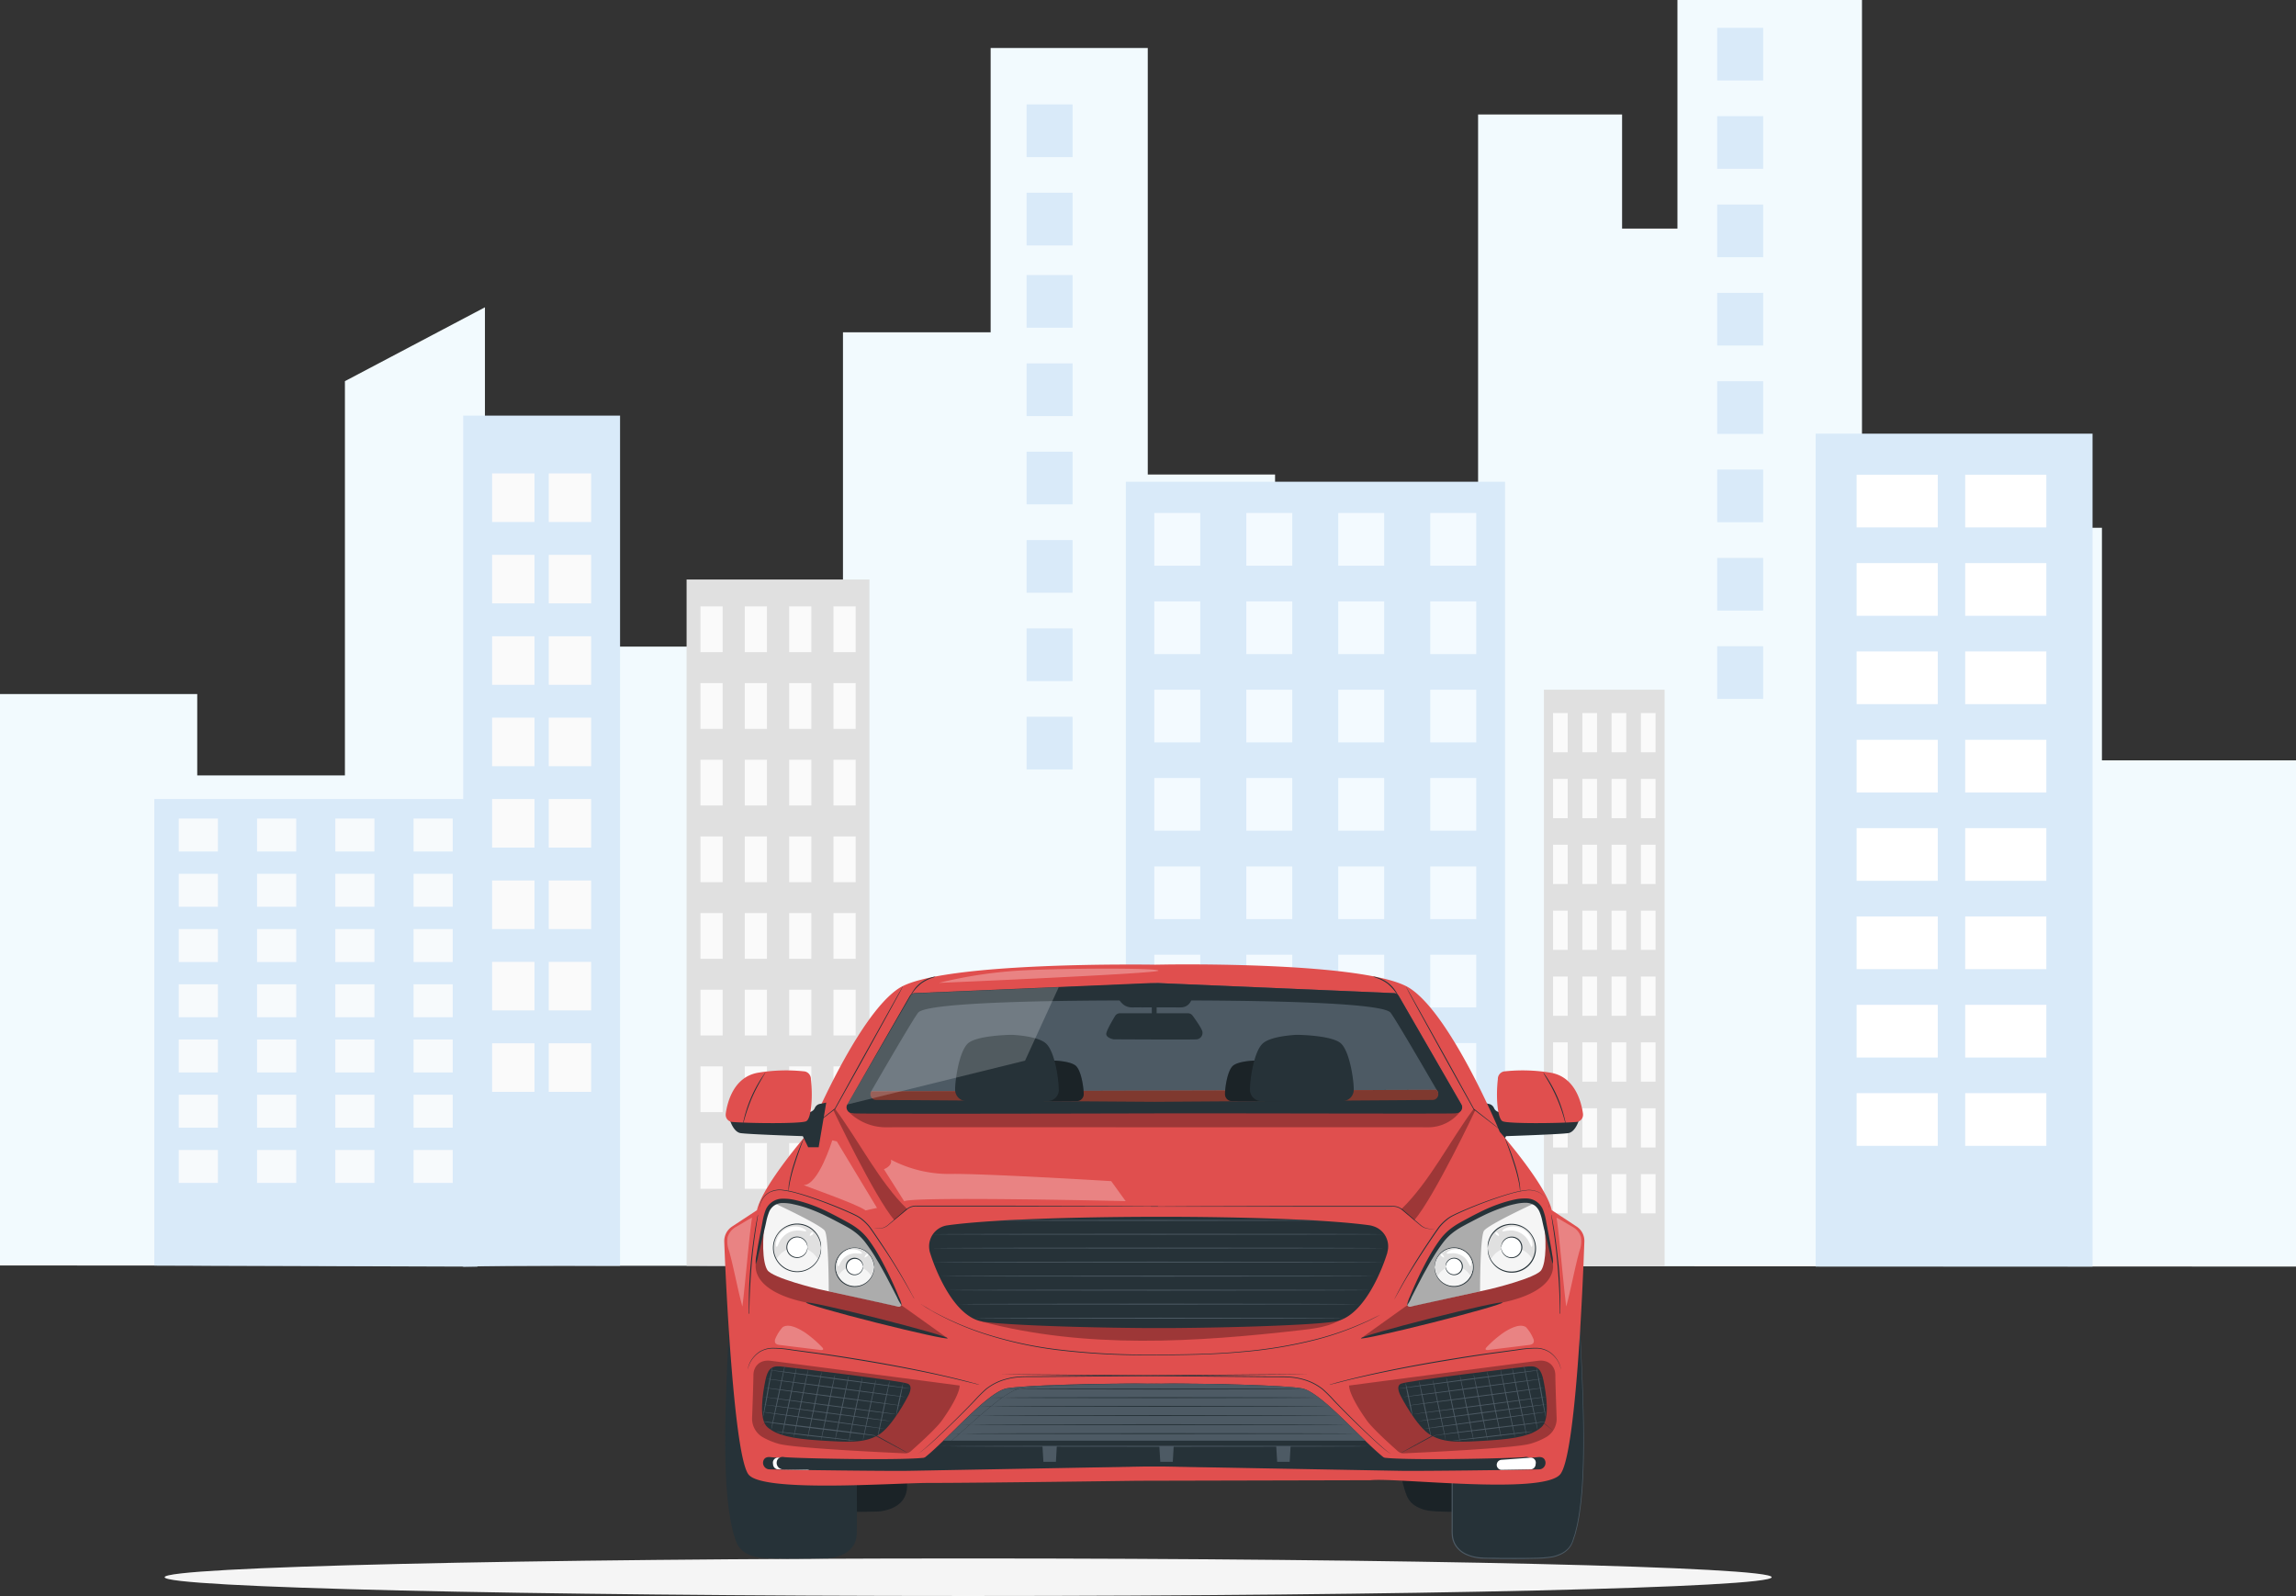 <svg xmlns="http://www.w3.org/2000/svg" viewBox="0 0 750.35 521.64"><rect x="0" y="0" width="750.35" height="521.64" fill="#333333" stroke="none"/><defs><style>.cls-1{fill:#f2fafe;}.cls-2{fill:#d9eaf9;}.cls-3{fill:#e0e0e0;}.cls-4{fill:#fafafa;}.cls-5{fill:#f3faff;}.cls-6{fill:#fff;}.cls-7{fill:#f7fafc;}.cls-8{fill:#f5f5f5;}.cls-9{fill:#263238;}.cls-10{opacity:0.3;}.cls-11{fill:#e04f4e;}.cls-12{fill:#4d5a64;}.cls-13{fill:#ff725e;}.cls-14{opacity:0.5;}.cls-15{opacity:0.2;}</style></defs><g id="Слой_2" data-name="Слой 2"><g id="Слой_1-2" data-name="Слой 1"><g id="Слой_2-2" data-name="Слой 2-2"><g id="Background_complete" data-name="Background complete"><g id="freepik--background-complete--inject-481"><polygon class="cls-1" points="686.93 248.51 686.93 172.51 639.88 172.51 639.88 189.85 608.51 189.85 608.51 0 548.2 0 548.2 74.72 530.11 74.72 530.11 37.41 483.05 37.41 483.05 219.38 416.7 219.38 416.7 155.09 375.1 155.09 375.1 15.69 323.75 15.69 323.75 108.62 275.49 108.62 275.49 308.82 238.1 308.82 238.1 211.34 199.49 211.34 199.49 148.6 158.48 148.6 158.48 100.44 112.72 124.58 112.72 253.43 64.46 253.43 64.46 226.85 0 226.85 0 413.61 750.35 413.98 750.35 248.51 686.93 248.51"/><path class="cls-2" d="M202.64,413.71V135.85H151.37V414C167.6,413.57,202.64,413.71,202.64,413.71Z"/><path class="cls-2" d="M156,414V261.16H50.43V413.64Z"/><path class="cls-3" d="M284.15,413.75V189.41H224.38V413.72Z"/><rect class="cls-4" x="228.91" y="198.2" width="7.25" height="14.95"/><rect class="cls-4" x="243.4" y="198.2" width="7.25" height="14.95"/><rect class="cls-4" x="257.9" y="198.2" width="7.25" height="14.95"/><rect class="cls-4" x="272.39" y="198.2" width="7.25" height="14.95"/><rect class="cls-4" x="228.91" y="223.27" width="7.25" height="14.95"/><rect class="cls-4" x="243.4" y="223.27" width="7.25" height="14.95"/><rect class="cls-4" x="257.9" y="223.27" width="7.25" height="14.95"/><rect class="cls-4" x="272.39" y="223.27" width="7.25" height="14.95"/><rect class="cls-4" x="228.91" y="248.32" width="7.25" height="14.95"/><rect class="cls-4" x="243.4" y="248.32" width="7.25" height="14.95"/><rect class="cls-4" x="257.9" y="248.32" width="7.25" height="14.95"/><rect class="cls-4" x="272.39" y="248.32" width="7.25" height="14.95"/><rect class="cls-4" x="228.91" y="273.38" width="7.25" height="14.95"/><rect class="cls-4" x="243.4" y="273.38" width="7.25" height="14.95"/><rect class="cls-4" x="257.9" y="273.38" width="7.25" height="14.95"/><rect class="cls-4" x="272.39" y="273.38" width="7.25" height="14.95"/><rect class="cls-4" x="228.91" y="298.43" width="7.25" height="14.95"/><rect class="cls-4" x="243.4" y="298.43" width="7.25" height="14.95"/><rect class="cls-4" x="257.9" y="298.43" width="7.25" height="14.95"/><rect class="cls-4" x="272.39" y="298.43" width="7.25" height="14.95"/><rect class="cls-4" x="228.91" y="323.48" width="7.25" height="14.95"/><rect class="cls-4" x="243.4" y="323.48" width="7.25" height="14.95"/><rect class="cls-4" x="257.9" y="323.48" width="7.25" height="14.95"/><rect class="cls-4" x="272.39" y="323.48" width="7.25" height="14.95"/><rect class="cls-4" x="228.91" y="348.54" width="7.25" height="14.95"/><rect class="cls-4" x="243.4" y="348.54" width="7.25" height="14.95"/><rect class="cls-4" x="257.9" y="348.54" width="7.25" height="14.95"/><rect class="cls-4" x="272.39" y="348.54" width="7.25" height="14.95"/><rect class="cls-4" x="228.91" y="373.61" width="7.25" height="14.95"/><rect class="cls-4" x="243.4" y="373.61" width="7.25" height="14.95"/><rect class="cls-4" x="257.9" y="373.61" width="7.25" height="14.95"/><rect class="cls-4" x="272.39" y="373.61" width="7.25" height="14.95"/><path class="cls-2" d="M491.86,413.85V157.45H367.93V413.94S490.91,414,491.86,413.85Z"/><rect class="cls-5" x="377.23" y="167.67" width="15.02" height="17.22"/><rect class="cls-5" x="407.3" y="167.67" width="15.02" height="17.22"/><rect class="cls-5" x="437.35" y="167.67" width="15.02" height="17.22"/><rect class="cls-5" x="467.42" y="167.67" width="15.02" height="17.22"/><rect class="cls-5" x="377.23" y="196.56" width="15.02" height="17.22"/><rect class="cls-5" x="407.3" y="196.56" width="15.02" height="17.22"/><rect class="cls-5" x="437.35" y="196.56" width="15.02" height="17.22"/><rect class="cls-5" x="467.42" y="196.56" width="15.02" height="17.22"/><rect class="cls-5" x="377.23" y="225.43" width="15.02" height="17.22"/><rect class="cls-5" x="407.3" y="225.43" width="15.02" height="17.22"/><rect class="cls-5" x="437.35" y="225.43" width="15.02" height="17.22"/><rect class="cls-5" x="467.42" y="225.43" width="15.02" height="17.22"/><rect class="cls-5" x="377.23" y="254.29" width="15.02" height="17.22"/><rect class="cls-5" x="407.3" y="254.29" width="15.02" height="17.22"/><rect class="cls-5" x="437.35" y="254.29" width="15.02" height="17.22"/><rect class="cls-5" x="467.42" y="254.29" width="15.02" height="17.22"/><rect class="cls-5" x="377.23" y="283.18" width="15.02" height="17.22"/><rect class="cls-5" x="407.3" y="283.18" width="15.02" height="17.22"/><rect class="cls-5" x="437.35" y="283.18" width="15.02" height="17.22"/><rect class="cls-5" x="467.42" y="283.18" width="15.02" height="17.22"/><rect class="cls-5" x="377.23" y="312.04" width="15.02" height="17.22"/><rect class="cls-5" x="407.3" y="312.04" width="15.02" height="17.22"/><rect class="cls-5" x="437.35" y="312.04" width="15.02" height="17.22"/><rect class="cls-5" x="467.42" y="312.04" width="15.02" height="17.22"/><rect class="cls-5" x="377.23" y="340.93" width="15.02" height="17.22"/><rect class="cls-5" x="407.3" y="340.93" width="15.02" height="17.22"/><rect class="cls-5" x="437.35" y="340.93" width="15.02" height="17.22"/><rect class="cls-5" x="467.42" y="340.93" width="15.02" height="17.22"/><rect class="cls-5" x="377.23" y="369.8" width="15.02" height="17.22"/><rect class="cls-5" x="407.3" y="369.8" width="15.02" height="17.22"/><rect class="cls-5" x="437.35" y="369.8" width="15.02" height="17.22"/><rect class="cls-5" x="467.42" y="369.8" width="15.02" height="17.22"/><rect class="cls-4" x="160.82" y="154.74" width="13.85" height="15.87"/><rect class="cls-4" x="160.82" y="181.34" width="13.85" height="15.87"/><rect class="cls-4" x="160.82" y="207.96" width="13.85" height="15.87"/><rect class="cls-4" x="160.82" y="234.56" width="13.85" height="15.87"/><rect class="cls-4" x="160.82" y="261.16" width="13.85" height="15.87"/><rect class="cls-4" x="160.82" y="287.78" width="13.85" height="15.87"/><rect class="cls-4" x="160.82" y="314.38" width="13.85" height="15.87"/><rect class="cls-4" x="160.82" y="341" width="13.85" height="15.87"/><rect class="cls-4" x="179.34" y="154.74" width="13.85" height="15.87"/><rect class="cls-4" x="179.34" y="181.34" width="13.85" height="15.87"/><rect class="cls-4" x="179.34" y="207.96" width="13.85" height="15.87"/><rect class="cls-4" x="179.34" y="234.56" width="13.85" height="15.87"/><rect class="cls-4" x="179.34" y="261.16" width="13.85" height="15.87"/><rect class="cls-4" x="179.34" y="287.78" width="13.85" height="15.87"/><rect class="cls-4" x="179.34" y="314.38" width="13.85" height="15.87"/><rect class="cls-4" x="179.34" y="341" width="13.85" height="15.87"/><rect class="cls-2" x="335.5" y="34.13" width="15.02" height="17.22"/><rect class="cls-2" x="335.5" y="63" width="15.02" height="17.22"/><rect class="cls-2" x="335.5" y="89.9" width="15.02" height="17.22"/><rect class="cls-2" x="335.5" y="118.77" width="15.02" height="17.22"/><rect class="cls-2" x="335.5" y="147.63" width="15.02" height="17.22"/><rect class="cls-2" x="335.5" y="176.52" width="15.02" height="17.22"/><rect class="cls-2" x="335.5" y="205.39" width="15.02" height="17.22"/><rect class="cls-2" x="335.5" y="234.27" width="15.02" height="17.22"/><rect class="cls-2" x="561.19" y="9.09" width="15.02" height="17.22"/><rect class="cls-2" x="561.19" y="37.96" width="15.02" height="17.22"/><rect class="cls-2" x="561.19" y="66.85" width="15.02" height="17.22"/><rect class="cls-2" x="561.19" y="95.71" width="15.02" height="17.22"/><rect class="cls-2" x="561.19" y="124.6" width="15.02" height="17.22"/><rect class="cls-2" x="561.19" y="153.47" width="15.02" height="17.22"/><rect class="cls-2" x="561.19" y="182.35" width="15.02" height="17.22"/><rect class="cls-2" x="561.19" y="211.22" width="15.02" height="17.22"/><rect class="cls-2" x="593.37" y="141.74" width="90.49" height="272.23"/><rect class="cls-6" x="606.76" y="155.16" width="26.52" height="17.22"/><rect class="cls-6" x="606.76" y="184.05" width="26.52" height="17.22"/><rect class="cls-6" x="606.76" y="212.92" width="26.52" height="17.22"/><rect class="cls-6" x="606.76" y="241.8" width="26.52" height="17.22"/><rect class="cls-6" x="606.76" y="270.67" width="26.52" height="17.22"/><rect class="cls-6" x="606.76" y="299.54" width="26.52" height="17.22"/><rect class="cls-6" x="606.76" y="328.42" width="26.52" height="17.22"/><rect class="cls-6" x="606.76" y="357.29" width="26.52" height="17.22"/><rect class="cls-6" x="642.24" y="155.16" width="26.52" height="17.22"/><rect class="cls-6" x="642.24" y="184.05" width="26.52" height="17.22"/><rect class="cls-6" x="642.24" y="212.92" width="26.52" height="17.22"/><rect class="cls-6" x="642.24" y="241.8" width="26.52" height="17.22"/><rect class="cls-6" x="642.24" y="270.67" width="26.52" height="17.22"/><rect class="cls-6" x="642.24" y="299.54" width="26.52" height="17.22"/><rect class="cls-6" x="642.24" y="328.42" width="26.52" height="17.22"/><rect class="cls-6" x="642.24" y="357.29" width="26.52" height="17.22"/><path class="cls-3" d="M544,413.88V225.43H504.56V413.86Z"/><rect class="cls-4" x="507.55" y="233.05" width="4.79" height="12.83"/><rect class="cls-4" x="517.13" y="233.05" width="4.79" height="12.83"/><rect class="cls-4" x="526.68" y="233.05" width="4.79" height="12.83"/><rect class="cls-4" x="536.25" y="233.05" width="4.79" height="12.83"/><rect class="cls-4" x="507.55" y="254.58" width="4.79" height="12.83"/><rect class="cls-4" x="517.13" y="254.58" width="4.79" height="12.83"/><rect class="cls-4" x="526.68" y="254.58" width="4.79" height="12.83"/><rect class="cls-4" x="536.25" y="254.58" width="4.79" height="12.83"/><rect class="cls-4" x="507.55" y="276.1" width="4.79" height="12.83"/><rect class="cls-4" x="517.13" y="276.1" width="4.79" height="12.83"/><rect class="cls-4" x="526.68" y="276.1" width="4.79" height="12.83"/><rect class="cls-4" x="536.25" y="276.1" width="4.79" height="12.83"/><rect class="cls-4" x="507.55" y="297.63" width="4.79" height="12.83"/><rect class="cls-4" x="517.13" y="297.63" width="4.79" height="12.83"/><rect class="cls-4" x="526.68" y="297.63" width="4.79" height="12.83"/><rect class="cls-4" x="536.25" y="297.63" width="4.79" height="12.83"/><rect class="cls-4" x="507.55" y="319.18" width="4.79" height="12.83"/><rect class="cls-4" x="517.13" y="319.18" width="4.79" height="12.83"/><rect class="cls-4" x="526.68" y="319.18" width="4.79" height="12.83"/><rect class="cls-4" x="536.25" y="319.18" width="4.79" height="12.83"/><rect class="cls-4" x="507.55" y="340.7" width="4.79" height="12.83"/><rect class="cls-4" x="517.13" y="340.7" width="4.79" height="12.83"/><rect class="cls-4" x="526.68" y="340.7" width="4.79" height="12.83"/><rect class="cls-4" x="536.25" y="340.7" width="4.79" height="12.83"/><rect class="cls-4" x="507.55" y="362.23" width="4.79" height="12.83"/><rect class="cls-4" x="517.13" y="362.23" width="4.79" height="12.83"/><rect class="cls-4" x="526.68" y="362.23" width="4.79" height="12.83"/><rect class="cls-4" x="536.25" y="362.23" width="4.79" height="12.83"/><rect class="cls-4" x="507.55" y="383.75" width="4.79" height="12.83"/><rect class="cls-4" x="517.13" y="383.75" width="4.79" height="12.83"/><rect class="cls-4" x="526.68" y="383.75" width="4.79" height="12.83"/><rect class="cls-4" x="536.25" y="383.75" width="4.79" height="12.83"/><rect class="cls-7" x="58.42" y="267.54" width="12.79" height="10.77"/><rect class="cls-7" x="84.01" y="267.54" width="12.79" height="10.77"/><rect class="cls-7" x="109.58" y="267.54" width="12.79" height="10.77"/><rect class="cls-7" x="135.16" y="267.54" width="12.79" height="10.77"/><rect class="cls-7" x="58.42" y="285.6" width="12.79" height="10.77"/><rect class="cls-7" x="84.01" y="285.6" width="12.79" height="10.77"/><rect class="cls-7" x="109.58" y="285.6" width="12.79" height="10.77"/><rect class="cls-7" x="135.16" y="285.6" width="12.79" height="10.77"/><rect class="cls-7" x="58.42" y="303.66" width="12.79" height="10.77"/><rect class="cls-7" x="84.01" y="303.66" width="12.79" height="10.77"/><rect class="cls-7" x="109.58" y="303.66" width="12.79" height="10.77"/><rect class="cls-7" x="135.16" y="303.66" width="12.79" height="10.77"/><rect class="cls-7" x="58.42" y="321.71" width="12.79" height="10.77"/><rect class="cls-7" x="84.01" y="321.71" width="12.79" height="10.77"/><rect class="cls-7" x="109.58" y="321.71" width="12.79" height="10.77"/><rect class="cls-7" x="135.16" y="321.71" width="12.79" height="10.77"/><rect class="cls-7" x="58.42" y="339.75" width="12.79" height="10.77"/><rect class="cls-7" x="84.01" y="339.75" width="12.79" height="10.77"/><rect class="cls-7" x="109.58" y="339.75" width="12.79" height="10.77"/><rect class="cls-7" x="135.16" y="339.75" width="12.79" height="10.77"/><rect class="cls-7" x="58.42" y="357.8" width="12.79" height="10.77"/><rect class="cls-7" x="84.01" y="357.8" width="12.79" height="10.77"/><rect class="cls-7" x="109.58" y="357.8" width="12.79" height="10.77"/><rect class="cls-7" x="135.16" y="357.8" width="12.79" height="10.77"/><rect class="cls-7" x="58.42" y="375.86" width="12.79" height="10.77"/><rect class="cls-7" x="84.01" y="375.86" width="12.79" height="10.77"/><rect class="cls-7" x="109.58" y="375.86" width="12.79" height="10.77"/><rect class="cls-7" x="135.16" y="375.86" width="12.79" height="10.77"/></g></g><g id="Shadow"><path class="cls-8" d="M579,515.5c0,3.39-117.57,6.14-262.6,6.14s-262.6-2.75-262.6-6.14,117.61-6.13,262.61-6.13S579,512.12,579,515.5Z"/></g></g><g id="Background_complete-2" data-name="Background complete"><path class="cls-9" d="M259.18,405s-3.68-3.71-4.73,18.77c-1,21.22-2.46,51.82,2.64,64.94a7,7,0,0,0,2.83,3.44,11.66,11.66,0,0,0,4.41,1.6c4.44.68,22,.3,22,.3s9.95,0,10.1-8.2c.13-6.74,0-21.41,0-21.41Z"/><g class="cls-10"><path d="M259.18,405s-3.68-3.71-4.73,18.77c-1,21.22-2.46,51.82,2.64,64.94a7,7,0,0,0,2.83,3.44,11.66,11.66,0,0,0,4.41,1.6c4.44.68,22,.3,22,.3s9.95,0,10.1-8.2c.13-6.74,0-21.41,0-21.41Z"/></g><path class="cls-9" d="M461.78,405s-3.68-3.71-4.74,18.77c-1,21.22-2.45,51.82,2.65,64.94a7,7,0,0,0,2.82,3.44,11.94,11.94,0,0,0,4.42,1.6c4.44.68,22,.3,22,.3s9.95,0,10.1-8.2c.13-6.74,0-21.41,0-21.41Z"/><g class="cls-10"><path d="M461.78,405s-3.68-3.71-4.74,18.77c-1,21.22-2.45,51.82,2.65,64.94a7,7,0,0,0,2.82,3.44,11.94,11.94,0,0,0,4.42,1.6c4.44.68,22,.3,22,.3s9.95,0,10.1-8.2c.13-6.74,0-21.41,0-21.41Z"/></g><path class="cls-9" d="M516,366.14s-1.12,3.8-3.41,4.2-20.4,1-20.4,1L490.37,375H487l-2.48-14.6,2.12.43a2.25,2.25,0,0,1,1.61,1.32h0a2.21,2.21,0,0,0,1.84,1.35Z"/><path class="cls-11" d="M515.19,366.71a2.34,2.34,0,0,0,2.15-2.52.78.78,0,0,0,0-.14c-.59-4.17-2.78-12.28-10.83-13.48a55.41,55.41,0,0,0-15-.38,2.51,2.51,0,0,0-2,2.55c-.68,5.73-.13,12.85,1.53,13.72S509.31,367.17,515.19,366.71Z"/><path class="cls-9" d="M504.39,350.61a2.5,2.5,0,0,1,.46.57c.28.38.67.95,1.12,1.66a42.4,42.4,0,0,1,3.08,5.85A43.64,43.64,0,0,1,511.2,365c.21.82.36,1.48.45,1.95a3.66,3.66,0,0,1,.1.73,4.07,4.07,0,0,1-.22-.7c-.12-.46-.3-1.12-.53-1.93a51.88,51.88,0,0,0-5.23-12c-.43-.73-.79-1.31-1-1.71A2.92,2.92,0,0,1,504.39,350.61Z"/><path class="cls-9" d="M511.86,420.25s3.68-3.72,4.73,18.76c1,21.23,2.46,51.82-2.64,65a7,7,0,0,1-2.83,3.43,11.65,11.65,0,0,1-4.42,1.6c-4.43.69-22,.3-22,.3s-10,0-10.11-8.19c-.12-6.75,0-21.41,0-21.41Z"/><path class="cls-12" d="M511.86,420.25l-.17.29c-.12.19-.29.48-.52.84l-2,3.28-7.65,12.28-26.76,42.82v19.93a17,17,0,0,0,.11,2.58,7.41,7.41,0,0,0,.82,2.44,7.85,7.85,0,0,0,3.92,3.31c3.29,1.47,7,1,10.69,1.17,3.85,0,7.66.05,11.41-.05a38,38,0,0,0,5.54-.43,11.54,11.54,0,0,0,2.59-.84,7.93,7.93,0,0,0,2.25-1.44,6.84,6.84,0,0,0,1.54-2.15,8.84,8.84,0,0,0,.45-1.25l.42-1.27a9.34,9.34,0,0,0,.36-1.28c.11-.43.21-.86.31-1.28.23-.85.38-1.72.53-2.58.35-1.71.53-3.43.76-5.12.11-.85.17-1.69.26-2.53s.17-1.68.21-2.51c.47-6.66.53-13,.49-18.94S517.2,456.05,517,451s-.4-9.61-.6-13.62a97.57,97.57,0,0,0-1-10.23,18.24,18.24,0,0,0-1.78-6.2,2.48,2.48,0,0,0-.64-.73,1,1,0,0,0-.64-.21.92.92,0,0,0-.52.21l.11-.1a.84.84,0,0,1,.4-.14,1.07,1.07,0,0,1,.68.2,2.59,2.59,0,0,1,.66.74,18.12,18.12,0,0,1,1.85,6.21,95.39,95.39,0,0,1,1,10.24c.21,4,.43,8.58.64,13.62s.39,10.58.45,16.52,0,12.3-.46,19c0,.83-.14,1.67-.21,2.51s-.15,1.69-.25,2.54c-.23,1.7-.42,3.42-.76,5.14-.16.87-.3,1.74-.53,2.59-.11.43-.21.86-.32,1.3a9.48,9.48,0,0,1-.36,1.29l-.42,1.28a9.18,9.18,0,0,1-.47,1.27,6.86,6.86,0,0,1-1.6,2.24,8.19,8.19,0,0,1-2.33,1.51,11.55,11.55,0,0,1-2.65.85,37.42,37.42,0,0,1-5.6.44c-3.75.1-7.56.09-11.42.06l-5.48-.09a14.55,14.55,0,0,1-5.32-1.11,8.2,8.2,0,0,1-4.06-3.45,7.74,7.74,0,0,1-.86-2.53,19.22,19.22,0,0,1-.11-2.63v-20h0L501.27,437,509,424.71l2.06-3.24.54-.84Z"/><path class="cls-9" d="M242.69,420.25S239,416.53,238,439c-1,21.23-2.46,51.82,2.64,65a7.16,7.16,0,0,0,2.83,3.43,11.77,11.77,0,0,0,4.42,1.6c4.44.69,22,.3,22,.3s10,0,10.1-8.19c.12-6.75,0-21.41,0-21.41Z"/><path class="cls-11" d="M515.27,400.9l-8.14-5.36c-1.85-8.33-17-25.6-17-25.6S474.41,332,460.84,323.07,381,315.25,381,315.25l-3.51.05s-70.24-1.18-83.81,7.77-29.3,46.87-29.3,46.87-15.11,17.27-17,25.6l-8.15,5.36a5.69,5.69,0,0,0-2.54,4.91c.5,14.05,3.2,69.83,7.91,76.09,4.52,6,47.17,2.81,58.76,2.79,16.63,0,68.41-.71,68.41-.71l76.1-.18c8.64-.93,56.11,4.88,62-1.9,5.12-5.93,7.42-62,7.91-76.09A5.6,5.6,0,0,0,515.27,400.9Z"/><path class="cls-12" d="M457.18,325.61a2,2,0,0,0-1.66-1l-77-3.3h-.6v.05L299,324.63a2,2,0,0,0-1.66,1l-20.09,35.06a1.81,1.81,0,0,0,.66,2.46,1.7,1.7,0,0,0,.85.24c2.21.07,5.48.1,9.28-.06,6.18-.25,55.33-.14,81.28-.05v.05h16v-.08c25.94-.09,75.09-.2,81.27.05,4,.17,7.41.12,9.62.05a1.6,1.6,0,0,0,1.56-1.64,1.56,1.56,0,0,0-.22-.76Z"/><path class="cls-9" d="M238.56,366.14s1.11,3.8,3.41,4.2,20.39,1,20.39,1l1.77,3.64h3.41l2.48-14.6-2.11.43a2.3,2.3,0,0,0-1.62,1.32h0a2.22,2.22,0,0,1-1.83,1.35Z"/><polygon class="cls-13" points="284.71 356.71 470.05 356.21 471.55 359.89 382 360.48 282.97 359.83 284.71 356.71"/><g class="cls-14"><polygon points="284.71 356.71 469.51 356.21 471.55 359.89 382 360.48 282.97 359.83 284.71 356.71"/></g><path class="cls-9" d="M354.16,357.55c0-2-.78-7.74-2.65-9.26-1.45-1.18-4.88-1.53-6.57-1.63h-.16c-.9,0-6.89.17-8.68,1.63s-2.66,7.24-2.66,9.26v.06a2.28,2.28,0,0,0,2.28,2.28h16.16a2.28,2.28,0,0,0,2.28-2.28Z"/><g class="cls-10"><path d="M354.16,357.55c0-2-.78-7.74-2.65-9.26-1.45-1.18-4.88-1.53-6.57-1.63h-.16c-.9,0-6.89.17-8.68,1.63s-2.66,7.24-2.66,9.26v.06a2.28,2.28,0,0,0,2.28,2.28h16.16a2.28,2.28,0,0,0,2.28-2.28Z"/></g><path class="cls-9" d="M346,356.07c0-3.31-1.27-12.68-4.34-15.17-2.38-1.93-8-2.5-10.75-2.67h-.22c-1.47,0-11.27.28-14.21,2.67s-4.34,11.86-4.34,15.17v.09a3.73,3.73,0,0,0,3.73,3.73h26.45a3.73,3.73,0,0,0,3.73-3.73h0Z"/><g class="cls-10"><path d="M313.6,452.85s-59.34-7.8-61.75-8.09c-3.67-.45-5.63,1.93-5.63,4.76,0,2-.27,9.59-.43,13.91a7,7,0,0,0,3.39,6.26,23.27,23.27,0,0,0,5.23,2.19c5,1.46,35.06,2.85,41.29,3.13a2.76,2.76,0,0,0,2-.71c2.25-2,8.25-7.37,10.15-10.05,6.19-8.75,5.76-11.4,5.76-11.4Zm-30.8,16.22-28.69-4.65,1.13-15.71,39,3.54Z"/></g><g class="cls-10"><path d="M247.11,412.51s-2.94,8.93,15.74,13.08c18.9,4.21,46.88,11.83,46.88,11.83l-15-10.72s-43.22-7.2-44.29-13.81a61.67,61.67,0,0,1,0-16.06Z"/></g><path class="cls-9" d="M320.05,452.58h-.21l-.59-.14-2.27-.57c-2-.48-4.82-1.19-8.37-2-7.08-1.6-16.93-3.53-27.86-5.31-5.47-.89-10.69-1.71-15.45-2.33l-6.75-.93a38.85,38.85,0,0,0-5.9-.53,8,8,0,0,0-4.59,1.31,9.56,9.56,0,0,0-2.52,2.63,8.29,8.29,0,0,0-1.13,2.91,5.66,5.66,0,0,1,.12-.81,7.75,7.75,0,0,1,.91-2.16,9.61,9.61,0,0,1,2.53-2.71,8.31,8.31,0,0,1,4.68-1.39,37.74,37.74,0,0,1,5.92.5l6.77.9c4.76.61,10,1.42,15.46,2.31,10.94,1.78,20.78,3.75,27.86,5.4,3.54.81,6.39,1.55,8.35,2.06l2.26.63.58.17Z"/><path class="cls-9" d="M244.74,429.51a1.82,1.82,0,0,1,0-.33v-4.46c0-3,.2-7.05.6-11.55s1-8.56,1.45-11.48c.24-1.46.46-2.63.62-3.45.08-.37.14-.68.2-.93a1.87,1.87,0,0,1,.08-.32,1.82,1.82,0,0,1,0,.33c0,.25-.09.56-.14.94-.13.86-.31,2-.53,3.47-.43,2.92-1,7-1.36,11.47s-.59,8.57-.68,11.52l-.09,3.51v.95A1,1,0,0,1,244.74,429.51Z"/><path class="cls-9" d="M257.69,389.31a4.21,4.21,0,0,1,0-.71,7.89,7.89,0,0,1,.05-.84,5.91,5.91,0,0,1,.14-1.1,44.63,44.63,0,0,1,1.54-6.23c.76-2.4,1.56-4.52,2.18-6,.3-.76.56-1.37.75-1.79a3.87,3.87,0,0,1,.33-.64,2.58,2.58,0,0,1-.22.68c-.18.49-.4,1.1-.67,1.82-.56,1.54-1.33,3.67-2.08,6.06a55.45,55.45,0,0,0-1.62,6.17C257.79,388.3,257.78,389.31,257.69,389.31Z"/><path class="cls-8" d="M261.25,393.39s-9.73-3.55-11,4-1.11,15.06.52,17.7,16.66,6.23,16.66,6.23l26,5.72s1.86.39.74-1.73c-1.26-2.37-8.15-17.55-12.12-21.24C274.69,397.25,261.25,393.39,261.25,393.39Z"/><g class="cls-10"><path d="M270.84,422.06s0-17.78-1.27-19.76S253,393.25,253,393.25s1.49-1.27,4.55-.69a49.49,49.49,0,0,1,12.37,4.14c4.23,2.16,11,5.27,13.52,8.87,1.1,1.56,3.4,5.29,5.59,9.33,2.85,5.27,5.55,10.9,5.55,11.21,0,.65.15,1.24-2.38.7C286.31,425.55,270.84,422.06,270.84,422.06Z"/></g><circle class="cls-8" cx="279.31" cy="414.15" r="6.3"/><path class="cls-9" d="M285.61,414.15a13.54,13.54,0,0,0-.25-1.53,6.22,6.22,0,0,0-8.15-4.26,6,6,0,0,0-1.52.89,6.46,6.46,0,0,0-1.3,1.31,6.11,6.11,0,0,0,0,7.27,6.2,6.2,0,0,0,10.85-1.59,4.48,4.48,0,0,0,.16-.52,13,13,0,0,0,.25-1.52,4.75,4.75,0,0,1-.14,1.55,6.39,6.39,0,0,1-10,3.63,5.75,5.75,0,0,1-1.37-1.37,6.41,6.41,0,0,1,0-7.63,6.31,6.31,0,0,1,1.37-1.36,6.4,6.4,0,0,1,7.7.08,6.28,6.28,0,0,1,2.29,3.54A4.54,4.54,0,0,1,285.61,414.15Z"/><path class="cls-3" d="M279.31,413.87a6.16,6.16,0,0,1,5.38,3.18,6.13,6.13,0,1,0-10.74,0A6.16,6.16,0,0,1,279.31,413.87Z"/><path class="cls-6" d="M282,413.94a2.72,2.72,0,1,1-2.72-2.72h0a2.71,2.71,0,0,1,2.71,2.71Z"/><path class="cls-9" d="M282,413.94a2.24,2.24,0,0,0-.14-.65,2.61,2.61,0,1,0-5,1.55,2.63,2.63,0,0,0,5-.25c.12-.41.11-.65.14-.65s0,.06,0,.17a1.46,1.46,0,0,1,0,.51,2.68,2.68,0,0,1-1,1.56,2.78,2.78,0,0,1-2.68.44,2.85,2.85,0,0,1-1.71-3.65,2.89,2.89,0,0,1,1.71-1.71,2.81,2.81,0,0,1,2.68.44,2.66,2.66,0,0,1,1,1.56,1.44,1.44,0,0,1,.05.5C282,413.88,282,413.94,282,413.94Z"/><path class="cls-6" d="M281.69,409.67c-.11.19-.68,0-1.54,0a5.46,5.46,0,0,0-5.38,2.87c-.43.74-.61,1.31-.83,1.3s-.41-.65-.16-1.69a5.09,5.09,0,0,1,6.21-3.64l.4.12C281.37,409,281.79,409.51,281.69,409.67Z"/><path class="cls-6" d="M283.26,410.67c-.34.24-.66.38-.72.33s.08-.38.31-.73.58-.53.75-.36S283.61,410.44,283.26,410.67Z"/><path class="cls-9" d="M378.55,394.32H299.69a4.64,4.64,0,0,0-3.15.91L292,399l-1.86,1.55a4.55,4.55,0,0,1-1.84.88,4.89,4.89,0,0,1-1.62.12l-1.19-.06h1.19a4.72,4.72,0,0,0,1.59-.14,4.57,4.57,0,0,0,1.79-.89l1.83-1.56,4.48-3.83a4.9,4.9,0,0,1,3.28-1h30.68l34.1.09,10.34.06h3.54Z"/><path class="cls-9" d="M500.48,477.25a2,2,0,0,0-2.29-1c-3.63.41-41.75,1.26-47,0S428.44,455.13,421,453.78c-6.21-1.14-36.41-1.74-46-1.47-9.58-.27-39.79.33-46,1.47-7.41,1.35-24.64,23.15-29.89,24.42s-43.63-1.54-47.27-1.95c-1.31-.15-2,.32-2.29,1a2.14,2.14,0,0,0,1.1,2.82,2,2,0,0,0,.82.18c8.12.23,39.46.59,45.33.48,6.15-.1,69.08-1.26,79.62-1.45,15.9.1,70.22.45,76,.53,6.79.09,38,.67,46.13.44a2.13,2.13,0,0,0,2.09-2.17A2.18,2.18,0,0,0,500.48,477.25Z"/><path class="cls-9" d="M364.35,323.9c.32,0,1.26,5.47,5.67,5.37s15.2,0,15.2,0v-6.84Z"/><path class="cls-11" d="M239.32,366.71a2.33,2.33,0,0,1-2.15-2.51c0-.05,0-.1,0-.15.59-4.17,2.78-12.28,10.84-13.48a55.42,55.42,0,0,1,15-.38,2.53,2.53,0,0,1,2,2.55c.69,5.73.13,12.85-1.52,13.72S245.2,367.17,239.32,366.71Z"/><path class="cls-9" d="M295.07,322.43l-.06.14-.2.38-.78,1.48c-.71,1.29-1.71,3.13-2.94,5.39l-9.78,17.72c-3.13,5.62-6,10.8-8.33,14.93h0l-6.67,5.13L264.46,369l-.49.36-.17.12.15-.15.47-.38,1.81-1.45,6.6-5.21h0l8.27-15c3.85-6.9,7.33-13.14,9.86-17.69l3-5.34.84-1.45.22-.37Z"/><path class="cls-9" d="M305.8,319.15a9,9,0,0,1-1.44.57,13.9,13.9,0,0,0-3.26,1.71,14.28,14.28,0,0,0-2.56,2.65,11.11,11.11,0,0,1-.94,1.23,6.45,6.45,0,0,1,.77-1.35,10.42,10.42,0,0,1,5.92-4.45A7.9,7.9,0,0,1,305.8,319.15Z"/><g class="cls-10"><path d="M272.93,362.46l-.56.38c-.23-.28,13.44,28.36,19.87,35.92l4.23-3.59C287.35,386.34,280.53,372.62,272.93,362.46Z"/></g><path class="cls-9" d="M300,475.05a1,1,0,0,0,.33-.15,6.29,6.29,0,0,0,.85-.61c.73-.56,1.76-1.46,3.06-2.64,2.59-2.37,6.27-5.88,10.69-10.34,1.1-1.12,2.25-2.3,3.43-3.54a50.19,50.19,0,0,1,3.78-3.8,18,18,0,0,1,5-2.81,22.89,22.89,0,0,1,6-1.24c1-.08,2.1-.08,3.16-.09h3.23l6.65-.06,14-.14,49.1-.4,14.88-.09h4l-4,.07-14.88.18-49.1.5-14,.12-6.66.06h-3.22c-1.07,0-2.11,0-3.15.08a22.37,22.37,0,0,0-5.89,1.21,17.59,17.59,0,0,0-4.93,2.76,49.53,49.53,0,0,0-3.77,3.76c-1.19,1.24-2.34,2.41-3.45,3.53-4.44,4.44-8.14,7.94-10.76,10.28-1.32,1.17-2.36,2.05-3.1,2.6a5.88,5.88,0,0,1-.88.59A.69.69,0,0,1,300,475.05Z"/><g class="cls-10"><path class="cls-6" d="M268.69,440.36a36.09,36.09,0,0,0-5.75-4.92c-2.14-1.35-5.21-2.93-7.14-1.67a12.81,12.81,0,0,0-2.34,3.64,1.83,1.83,0,0,0-.14,1.43c.27.55,1,.7,1.59.77l13.36,1.64c.26,0,.58,0,.71-.19S268.9,440.56,268.69,440.36Z"/></g><g class="cls-10"><path d="M320.74,431.92c34.07,9.07,70.07,6.79,105.1,2.75,5.41-.63,11.29-1.53,15-5.53"/></g><path class="cls-9" d="M447.74,400.5c-13.31-1.88-41.29-2.82-69.07-2.8s-55.76.92-69.07,2.8a6.92,6.92,0,0,0-5.9,7.81,6.3,6.3,0,0,0,.2,1,.16.16,0,0,0,.05.14c1.45,4.78,7.19,20,16.33,22.33,4.24,1.06,28.14,2.08,53.64,2.28h9.5c25.49-.2,49.39-1.22,53.63-2.28,9.15-2.29,14.89-17.55,16.34-22.33a.33.33,0,0,0,0-.14,6.9,6.9,0,0,0-4.7-8.56A7.66,7.66,0,0,0,447.74,400.5Z"/><path class="cls-9" d="M451.11,429.72l-.36.19-1,.54-1.7.87c-.34.16-.7.36-1.09.54l-1.27.56A95.45,95.45,0,0,1,430,437.94a146.71,146.71,0,0,1-24.29,4c-9.25.86-19.45,1-30.15,1a237.51,237.51,0,0,1-30.16-1.69,128.09,128.09,0,0,1-24-5.35,93.36,93.36,0,0,1-15.26-6.54c-.87-.45-1.62-.9-2.27-1.28s-1.21-.71-1.64-1l-1-.63-.33-.22.35.2,1,.6c.44.26,1,.59,1.65,1s1.41.81,2.28,1.26a97.41,97.41,0,0,0,15.27,6.44,129.71,129.71,0,0,0,24,5.28,244.15,244.15,0,0,0,30.09,1.73c10.69,0,20.89-.13,30.12-1a148.48,148.48,0,0,0,24.26-4,97.42,97.42,0,0,0,15.67-5.42l1.27-.54c.4-.18.76-.37,1.1-.54l1.71-.84,1.06-.51Z"/><path class="cls-12" d="M452.75,407.93c0,.08-33.23.15-74.22.15s-74.21-.07-74.21-.15,33.22-.15,74.21-.15S452.75,407.85,452.75,407.93Z"/><path class="cls-12" d="M452.75,403.41c0,.08-33.23.15-74.22.15s-74.21-.07-74.21-.15,33.22-.15,74.21-.15S452.75,403.32,452.75,403.41Z"/><path class="cls-12" d="M431.74,398.89c0,.08-23.78.15-53.12.15s-53.12-.07-53.12-.15,23.78-.16,53.12-.16S431.74,398.8,431.74,398.89Z"/><path class="cls-12" d="M452.75,412.51c0,.09-33.23.15-74.22.15s-74.21-.06-74.21-.15,33.22-.15,74.21-.15S452.75,412.43,452.75,412.51Z"/><path class="cls-12" d="M449.45,417.1c0,.08-31.91.15-71.26.15s-71.27-.07-71.27-.15,31.91-.16,71.27-.16S449.45,417,449.45,417.1Z"/><path class="cls-12" d="M448,421.68c0,.08-31.05.15-69.34.15s-69.34-.07-69.34-.15,31-.15,69.34-.15S448,421.59,448,421.68Z"/><path class="cls-12" d="M444.42,426.25c0,.09-29.44.15-65.75.15s-65.77-.06-65.77-.15,29.44-.15,65.77-.15S444.42,426.18,444.42,426.25Z"/><path class="cls-12" d="M440,430.84c0,.09-27.28.16-60.93.16s-60.93-.07-60.93-.16,27.27-.15,60.93-.15S440,430.76,440,430.84Z"/><path class="cls-6" d="M265.29,478.34h0a1.62,1.62,0,0,1-1.1,2,1.32,1.32,0,0,1-.39.06l-9.67-.17a1.7,1.7,0,0,1-1.48-1.51l-.06-.54a1.64,1.64,0,0,1,1.52-1.75h.2l9.59.7A1.62,1.62,0,0,1,265.29,478.34Z"/><path class="cls-12" d="M445.69,472.71c0,.08-31.18.15-69.63.15s-69.64-.07-69.64-.15,31.17-.16,69.64-.16S445.69,472.62,445.69,472.71Z"/><polygon class="cls-12" points="337.11 477.78 333.03 477.78 332.74 472.7 337.42 472.7 337.11 477.78"/><polygon class="cls-12" points="375.31 477.78 371.23 477.78 370.94 472.7 375.62 472.7 375.31 477.78"/><polygon class="cls-12" points="413.51 477.78 409.43 477.78 409.14 472.7 413.82 472.7 413.51 477.78"/><path class="cls-12" d="M443.52,470.87c-7.39-6.37-17.34-16.16-22.46-17.09-6.21-1.14-36.42-1.74-46-1.47-9.58-.27-39.78.33-46,1.47-4.76.87-13.6,10.21-20.69,17.09Z"/><path class="cls-9" d="M246.93,467.53l.32-.29,1-.8c.87-.7,2.11-1.7,3.65-3h0L272,465.91l11,1.39H283l9.84,5.42,2.79,1.56.73.42c.16.1.25.15.24.16l-.26-.12-.76-.39-2.82-1.49-9.89-5.31h0l-11-1.36-20.07-2.57h.07l-3.7,2.89-1,.76A1.16,1.16,0,0,1,246.93,467.53Z"/><path class="cls-9" d="M296.69,456.43s2-3.34,0-4.18c-2.26-1-40.14-5.51-41.68-5.65-3.08-.27-4.19,1.12-4.91,4.72s-2.31,12.56.72,15.16,7.79,3.75,17.17,4.33,14.32.89,18.94-1.71S296.69,456.43,296.69,456.43Z"/><path class="cls-9" d="M294.69,426.7a13.24,13.24,0,0,1-1.54-2.72c-.92-1.79-2.23-4.38-3.92-7.54-.86-1.56-1.8-3.29-2.89-5.08a52.14,52.14,0,0,0-3.72-5.51,17.93,17.93,0,0,0-2.42-2.51,20.88,20.88,0,0,0-3-2.09c-1.09-.63-2.26-1.24-3.44-1.86s-2.37-1.24-3.59-1.84a52.55,52.55,0,0,0-7.28-3c-1.21-.38-2.41-.7-3.61-.95a14.71,14.71,0,0,0-3.44-.4,4.65,4.65,0,0,0-4.59,3.2,17.59,17.59,0,0,0-.82,2.83c-.21,1-.41,1.88-.62,2.75-.83,3.48-1.51,6.3-2,8.27a13,13,0,0,1-.84,3,11.37,11.37,0,0,1,.26-3.13c.29-2,.81-4.86,1.51-8.38.17-.88.34-1.81.52-2.77a19.13,19.13,0,0,1,.8-3.06,5.94,5.94,0,0,1,5.7-4.12,15.53,15.53,0,0,1,3.79.37c1.27.27,2.53.61,3.76,1a50.14,50.14,0,0,1,7.51,3.07c1.24.61,2.45,1.24,3.63,1.87s2.34,1.24,3.48,1.91a22.6,22.6,0,0,1,3.21,2.26,18.26,18.26,0,0,1,2.59,2.76,49.71,49.71,0,0,1,3.71,5.74c1.06,1.84,1.94,3.61,2.75,5.22,1.59,3.24,2.75,5.92,3.5,7.79A11,11,0,0,1,294.69,426.7Z"/><path class="cls-3" d="M260.52,407.64a7.83,7.83,0,0,1,6.84,4.05,7.61,7.61,0,0,0,1-3.76,7.81,7.81,0,1,0-14.67,3.76A7.83,7.83,0,0,1,260.52,407.64Z"/><circle class="cls-6" cx="260.52" cy="407.67" r="3.36"/><path class="cls-9" d="M263.89,407.67a2.77,2.77,0,0,0-.17-.8,3.39,3.39,0,0,0-1.23-1.79,3.24,3.24,0,1,0-1.92,5.82,3.18,3.18,0,0,0,1.92-.65,3.29,3.29,0,0,0,1.23-1.78c.14-.51.13-.81.17-.81a.81.81,0,0,1,0,.22,2.14,2.14,0,0,1-.06.62,3.32,3.32,0,0,1-1.22,1.92,3.47,3.47,0,0,1-4.88-.61l-.05-.07a3.53,3.53,0,0,1,0-4.15,3.61,3.61,0,0,1,1.64-1.22,3.5,3.5,0,0,1,3.29.53,3.41,3.41,0,0,1,1.22,1.93,2.21,2.21,0,0,1,.06.62A.41.41,0,0,1,263.89,407.67Z"/><path class="cls-9" d="M268.33,407.93A15.46,15.46,0,0,0,268,406a7.86,7.86,0,0,0-2.85-4.23,7.73,7.73,0,0,0-7.27-1.08,7.14,7.14,0,0,0-1.94,1,7.77,7.77,0,0,0-1.62,1.62,7.67,7.67,0,0,0,0,9A7.16,7.16,0,0,0,256,414a7.3,7.3,0,0,0,1.94,1.05,7.66,7.66,0,0,0,7.24-1.08,7.79,7.79,0,0,0,2.85-4.23,14.88,14.88,0,0,0,.3-1.89,2.09,2.09,0,0,1,0,.5,3,3,0,0,1,0,.6,5.64,5.64,0,0,1-.15.82,7.86,7.86,0,0,1-6.15,5.87,7.94,7.94,0,0,1-4.18-.33,7.42,7.42,0,0,1-2-1.07,7.7,7.7,0,0,1-1.68-1.69,7.86,7.86,0,0,1,0-9.4,7.7,7.7,0,0,1,1.68-1.69,7.89,7.89,0,0,1,6.17-1.4,7.86,7.86,0,0,1,6.16,5.87,5.89,5.89,0,0,1,.15.82,3,3,0,0,1,0,.6A2.57,2.57,0,0,1,268.33,407.93Z"/><path class="cls-6" d="M263.47,402.39c-.12.2-.8-.06-1.89-.16a7.11,7.11,0,0,0-4,.71,7.18,7.18,0,0,0-2.82,2.91c-.52,1-.69,1.67-.92,1.66s-.41-.8-.08-2.05a6.32,6.32,0,0,1,7.82-4.33l.18.05C263,401.61,263.57,402.25,263.47,402.39Z"/><path class="cls-6" d="M265.42,403.63c-.34.24-.68.35-.76.27s0-.42.25-.77.6-.51.8-.32S265.77,403.39,265.42,403.63Z"/><path class="cls-9" d="M309.69,437.42c-.1.4-10.54-1.89-23.32-5.11s-23.05-6.17-22.94-6.58,10.54,1.88,23.31,5.11S309.83,437,309.69,437.42Z"/><path class="cls-9" d="M248.19,394.69v-.18a5.16,5.16,0,0,1,.09-.52,7.86,7.86,0,0,1,.71-1.91,6.33,6.33,0,0,1,2.23-2.31,6.49,6.49,0,0,1,1.88-.75,10.32,10.32,0,0,1,1.09-.18,7.62,7.62,0,0,1,1.17,0,29,29,0,0,1,5.07,1c1.8.48,3.69,1.08,5.66,1.76q6.42,2.19,12.59,5c.54.26,1.08.52,1.61.81a10.1,10.1,0,0,1,1.48,1,15.6,15.6,0,0,1,2.48,2.46c1.35,1.85,2.54,3.66,3.71,5.4,2.31,3.46,4.29,6.65,5.9,9.36s2.84,4.95,3.67,6.5c.42.78.74,1.39,1,1.8l.23.47.08.17s0-.05-.1-.15l-.27-.46-1-1.77c-.86-1.53-2.12-3.75-3.75-6.45s-3.63-5.86-6-9.32c-1.16-1.72-2.38-3.56-3.7-5.37a16.22,16.22,0,0,0-2.43-2.4,10.27,10.27,0,0,0-1.44-1c-.52-.28-1.06-.54-1.6-.8-4.35-2-8.63-3.67-12.55-5.05-2-.68-3.85-1.29-5.63-1.78a31.17,31.17,0,0,0-5-1,7.1,7.1,0,0,0-1.13,0,7.93,7.93,0,0,0-1.07.17c-.33.08-.67.18-1,.29s-.59.25-.86.41a6.27,6.27,0,0,0-2.2,2.23,7.91,7.91,0,0,0-.76,1.86c-.06.23-.1.4-.12.52A1.28,1.28,0,0,1,248.19,394.69Z"/><path class="cls-9" d="M250.11,350.61a2.51,2.51,0,0,1-.36.64c-.25.4-.61,1-1,1.71a53.89,53.89,0,0,0-3,5.86,56.88,56.88,0,0,0-2.22,6.18c-.24.81-.42,1.47-.54,1.93a3.35,3.35,0,0,1-.22.7,3.68,3.68,0,0,1,.11-.73c.08-.47.23-1.13.44-1.95a43.06,43.06,0,0,1,5.23-12.11c.46-.71.84-1.28,1.12-1.66A3.47,3.47,0,0,1,250.11,350.61Z"/><g class="cls-10"><path class="cls-6" d="M245.77,398c-.58.19-3.74,2.16-5.07,2.91a5.89,5.89,0,0,0-2.9,3.41,8.66,8.66,0,0,0,.46,4.51c1.38,4.79,3,13.42,4.36,18.22,1.07-8.7,2.25-23.53,3.15-29.05"/></g><path class="cls-12" d="M289.09,467c0,.08-9-1.1-20.09-2.63s-20.06-2.85-20.05-2.93,9,1.09,20.09,2.63S289.1,466.94,289.09,467Z"/><path class="cls-12" d="M286.23,469.25a1.21,1.21,0,0,1-.38,0l-1.08-.12-4-.47-13.06-1.56c-5.11-.61-9.73-1.19-13.06-1.65-1.67-.23-3-.43-4-.57l-1-.23a1.23,1.23,0,0,1-.37-.08h.38l1.07.12,4,.48,13.07,1.56c5.1.6,9.72,1.18,13.06,1.64l4,.58,1.07.17Z"/><path class="cls-12" d="M279.94,470.87a27.7,27.7,0,0,1-3.85-.28l-9.29-1c-3.63-.39-6.9-.83-9.27-1.14l-2.81-.38a4.9,4.9,0,0,1-1-.19c.34,0,.67,0,1,.07l2.81.29,9.29,1.05,9.27,1.11,2.81.36C279.58,470.81,280,470.87,279.94,470.87Z"/><path class="cls-12" d="M291.19,464.52c0,.08-9.48-1.09-21.14-2.63S248.94,459.05,249,459s9.47,1.09,21.14,2.62S291.2,464.44,291.19,464.52Z"/><path class="cls-12" d="M292.83,462.25c0,.08-9.81-1.14-21.89-2.73s-21.86-2.94-21.85-3,9.81,1.13,21.89,2.72S292.84,462.11,292.83,462.25Z"/><path class="cls-12" d="M294.69,459.45c0,.08-10.08-1.17-22.5-2.81s-22.47-3-22.46-3.1,10.08,1.17,22.5,2.8S294.69,459.37,294.69,459.45Z"/><path class="cls-12" d="M296.09,456.65c0,.08-10.27-1.2-22.9-2.86s-22.87-3.08-22.86-3.16,10.26,1.19,22.9,2.86S296.1,456.56,296.09,456.65Z"/><path class="cls-12" d="M297.52,453.84c0,.09-10.35-1.21-23.09-2.88s-23.05-3.1-23-3.18,10.34,1.2,23.08,2.88S297.53,453.76,297.52,453.84Z"/><path class="cls-12" d="M264.15,447.45c.09,0-.92,5.05-2.24,11.25s-2.45,11.2-2.53,11.19.92-5.06,2.24-11.26S264.07,447.43,264.15,447.45Z"/><path class="cls-12" d="M260.35,446.81c.08,0-.93,5.06-2.24,11.25s-2.42,11.19-2.54,11.19.92-5.05,2.24-11.25S260.26,446.79,260.35,446.81Z"/><path class="cls-12" d="M256.54,446.17c.08,0-.87,4.79-2.11,10.65s-2.33,10.6-2.41,10.58.86-4.78,2.11-10.64S256.46,446.16,256.54,446.17Z"/><path class="cls-12" d="M252.41,447a2.73,2.73,0,0,1-.07.64c-.09.48-.19,1.05-.31,1.73-.28,1.53-.63,3.51-1,5.7s-.78,4.24-1.11,5.68c-.16.73-.3,1.31-.4,1.71a2.62,2.62,0,0,1-.19.62,3.48,3.48,0,0,1,.07-.64c.09-.47.19-1.05.31-1.73.28-1.53.63-3.51,1-5.7s.78-4.24,1.11-5.68c.16-.73.3-1.31.4-1.71A3.41,3.41,0,0,1,252.41,447Z"/><path class="cls-12" d="M268.55,448.25c.09,0-.88,4.88-2.15,10.86s-2.37,10.81-2.46,10.8.89-4.88,2.16-10.86S268.47,448.25,268.55,448.25Z"/><path class="cls-12" d="M272.93,449.12c.09,0-.88,4.89-2.16,10.89s-2.38,10.84-2.46,10.82.89-4.89,2.16-10.89S272.85,449.1,272.93,449.12Z"/><path class="cls-12" d="M277.45,449.36c.08,0-.88,4.85-2.14,10.79s-2.36,10.74-2.44,10.73.88-4.85,2.14-10.79S277.37,449.34,277.45,449.36Z"/><path class="cls-12" d="M281.89,449.94c.08,0-.87,4.82-2.13,10.73s-2.34,10.69-2.42,10.67.87-4.82,2.13-10.73S281.81,449.92,281.89,449.94Z"/><path class="cls-12" d="M286.28,450.81c.08,0-.81,4.51-2,10s-2.19,10-2.28,10,.81-4.52,2-10S286.19,450.79,286.28,450.81Z"/><path class="cls-12" d="M290.76,451.18c.09,0-.74,4.22-1.84,9.38s-2.06,9.34-2.14,9.33.74-4.22,1.84-9.39S290.69,451.16,290.76,451.18Z"/><path class="cls-12" d="M295.18,451.9a105.46,105.46,0,0,1-2.35,11c.24-1.86.58-3.71,1-5.55S294.64,453.7,295.18,451.9Z"/><path class="cls-9" d="M440.18,468.57c0,.09-28.91.15-64.56.15s-64.56-.06-64.56-.15,28.9-.15,64.56-.15S440.18,468.49,440.18,468.57Z"/><path class="cls-9" d="M437.69,465.65c0,.08-27.66.15-61.78.15s-61.78-.07-61.78-.15,27.65-.15,61.78-.15S437.69,465.57,437.69,465.65Z"/><path class="cls-9" d="M433.8,462.66c0,.08-26.17.15-58.44.15s-58.44-.07-58.44-.15,26.16-.15,58.44-.15S433.8,462.58,433.8,462.66Z"/><path class="cls-9" d="M431.24,459.67c0,.08-24.93.15-55.66.15s-55.67-.07-55.67-.15,24.92-.15,55.67-.15S431.24,459.59,431.24,459.67Z"/><path class="cls-9" d="M427,456.82c0,.09-23.11.15-51.61.15s-51.6-.06-51.6-.15,23.1-.15,51.6-.15S427,456.74,427,456.82Z"/><path class="cls-9" d="M422.13,454c0,.08-20.88.15-46.62.15s-46.63-.07-46.63-.15,20.87-.16,46.63-.16S422.13,453.89,422.13,454Z"/><g class="cls-10"><path d="M385.22,363.31h0l-108.13-.17a17.2,17.2,0,0,0,12.72,5.31c7.51-.05,80.65,0,93.49,0h1.92c11.85,0,74.78-.05,81.29,0a13.25,13.25,0,0,0,10.71-5.14Z"/></g><path class="cls-9" d="M477.6,361l-20.46-35.47a1.85,1.85,0,0,0-1.53-.93l-70.39-3h0l-6.75-.29H376l-6.75.29h0l-70.39,3a1.88,1.88,0,0,0-1.54.93L276.9,361a1.89,1.89,0,0,0,.69,2.56,1.85,1.85,0,0,0,.65.22c.29,0,.61.09.93.12,1.79.2,73.19.07,98.08,0s96.29.18,98.08,0a3.38,3.38,0,0,0,.93-.12,1.87,1.87,0,0,0,1.57-2.13A1.69,1.69,0,0,0,477.6,361Zm-9.42-1.49-90.93.61-90.93-.61a1.87,1.87,0,0,1-1.86-1.87,1.94,1.94,0,0,1,.25-.94c3.92-6.78,13.77-23.76,15.35-25.72,2.86-3.55,47.13-4,70.68-4a1,1,0,0,0,.43,0h12.16a1.09,1.09,0,0,0,.44,0c23.55,0,67.82.47,70.68,4,1.57,2,11.42,18.94,15.34,25.72a1.87,1.87,0,0,1-.67,2.56,1.84,1.84,0,0,1-.94.25Z"/><path class="cls-9" d="M400.34,357.55c0-2,.78-7.74,2.66-9.26,1.44-1.18,4.87-1.53,6.56-1.63h.13c.9,0,6.89.17,8.68,1.63s2.66,7.24,2.66,9.26v.06a2.28,2.28,0,0,1-2.28,2.28H402.62a2.28,2.28,0,0,1-2.28-2.28Z"/><g class="cls-10"><path d="M400.34,357.55c0-2,.78-7.74,2.66-9.26,1.44-1.18,4.87-1.53,6.56-1.63h.13c.9,0,6.89.17,8.68,1.63s2.66,7.24,2.66,9.26v.06a2.28,2.28,0,0,1-2.28,2.28H402.62a2.28,2.28,0,0,1-2.28-2.28Z"/></g><path class="cls-9" d="M408.5,356.07c0-3.31,1.28-12.68,4.35-15.17,2.37-1.93,8-2.5,10.75-2.67h.26c1.47,0,11.27.28,14.21,2.67s4.35,11.86,4.35,15.17v.09a3.73,3.73,0,0,1-3.73,3.73H412.23a3.73,3.73,0,0,1-3.73-3.73h0Z"/><g class="cls-10"><path d="M440.91,452.85h0s-.44,2.65,5.76,11.4c1.89,2.68,7.9,8.07,10.14,10.05a2.79,2.79,0,0,0,2,.71c6.23-.28,36.3-1.67,41.3-3.13a22.81,22.81,0,0,0,5.22-2.19,6.91,6.91,0,0,0,3.39-6.26c-.16-4.32-.42-11.92-.42-13.91,0-2.83-2-5.21-5.64-4.76-2.41.29-61.74,8.09-61.74,8.09Zm19.39-.6,39-3.54,1.13,15.71-28.74,4.65Z"/></g><g class="cls-10"><path d="M507.39,412.51s2.94,8.93-15.73,13.08c-18.91,4.21-46.88,11.83-46.88,11.83l15-10.72s43.22-7.2,44.3-13.81a60.81,60.81,0,0,0,0-16.06Z"/></g><path class="cls-9" d="M434.45,452.58l.2-.07.58-.17,2.26-.63c2-.51,4.81-1.25,8.35-2.06,7.08-1.65,16.93-3.62,27.87-5.4,5.47-.89,10.69-1.7,15.46-2.31l6.76-.9a38.07,38.07,0,0,1,5.93-.5,8.26,8.26,0,0,1,4.68,1.39,9.3,9.3,0,0,1,2.52,2.71,7.2,7.2,0,0,1,.91,2.16,3.78,3.78,0,0,1,.12.81A7.75,7.75,0,0,0,509,444.7a9.42,9.42,0,0,0-2.52-2.63,8,8,0,0,0-4.59-1.31,38.84,38.84,0,0,0-5.89.53l-6.76.93c-4.76.62-10,1.44-15.44,2.33-10.94,1.78-20.79,3.71-27.87,5.31-3.55.78-6.4,1.49-8.37,2l-2.27.57-.59.14C434.52,452.57,434.46,452.59,434.45,452.58Z"/><path class="cls-9" d="M509.77,429.51v-1.28l-.09-3.51c-.09-3-.29-7-.69-11.52s-.92-8.55-1.36-11.47c-.21-1.43-.39-2.61-.52-3.47l-.14-.94a1.82,1.82,0,0,1,0-.33,1.28,1.28,0,0,1,.09.32c.05.25.11.56.19.93.17.82.38,2,.63,3.45.48,2.92,1,7,1.45,11.48s.55,8.59.59,11.55v4.46A1,1,0,0,1,509.77,429.51Z"/><path class="cls-9" d="M496.78,389.31c-.06,0-.07-1-.37-2.62a55.5,55.5,0,0,0-1.63-6.17c-.75-2.39-1.52-4.52-2.08-6.06l-.67-1.82a3.59,3.59,0,0,1-.21-.68,3.48,3.48,0,0,1,.32.64c.19.42.45,1,.76,1.79.61,1.52,1.42,3.64,2.17,6a43.3,43.3,0,0,1,1.55,6.23c.08.4.09.78.13,1.1a4.74,4.74,0,0,1,.05.84A2.68,2.68,0,0,1,496.78,389.31Z"/><path class="cls-8" d="M493.25,393.39s9.74-3.55,11,4,1.12,15.06-.52,17.7-16.66,6.23-16.66,6.23l-26,5.72s-1.87.39-.75-1.73c1.27-2.37,8.15-17.55,12.13-21.24C479.79,397.25,493.25,393.39,493.25,393.39Z"/><g class="cls-10"><path d="M483.69,422.06s0-17.78,1.27-19.76,16.59-9.05,16.59-9.05-1.5-1.27-4.56-.69a50.59,50.59,0,0,0-12.37,4.14c-4.23,2.16-11,5.27-13.52,8.87-1.1,1.56-3.4,5.29-5.59,9.33-2.85,5.27-5.55,10.9-5.55,11.21,0,.65-.15,1.24,2.38.7C468.19,425.55,483.69,422.06,483.69,422.06Z"/></g><circle class="cls-8" cx="475.2" cy="414.15" r="6.3"/><path class="cls-9" d="M468.89,414.15a5.47,5.47,0,0,1,.14-1.56,6.42,6.42,0,0,1,2.29-3.54,6.35,6.35,0,0,1,6.07-.95A6.14,6.14,0,0,1,479,409a5.85,5.85,0,0,1,1.36,1.36,6.41,6.41,0,0,1,0,7.63,5.71,5.71,0,0,1-1.36,1.37,6.39,6.39,0,0,1-10-3.63,5.37,5.37,0,0,1-.14-1.55c.06.51.15,1,.26,1.52a6.21,6.21,0,0,0,7.57,4.45,5.58,5.58,0,0,0,.58-.18,5.45,5.45,0,0,0,1.55-.85,5.06,5.06,0,0,0,1.3-1.31,6.11,6.11,0,0,0,0-7.27,6.19,6.19,0,0,0-2.85-2.15,6.2,6.2,0,0,0-5.85.86,6.36,6.36,0,0,0-2.3,3.4C469,413.13,469,413.64,468.89,414.15Z"/><path class="cls-3" d="M475.2,413.87a6.14,6.14,0,0,0-5.37,3.18,6.06,6.06,0,0,1-.76-2.95,6.13,6.13,0,1,1,11.5,2.95A6.16,6.16,0,0,0,475.2,413.87Z"/><path class="cls-6" d="M472.48,413.94a2.72,2.72,0,1,0,2.72-2.72,2.72,2.72,0,0,0-2.72,2.72Z"/><path class="cls-9" d="M472.48,413.94v-.18a1.73,1.73,0,0,1,0-.5,2.71,2.71,0,0,1,1-1.56,2.84,2.84,0,1,1,0,4.48,2.65,2.65,0,0,1-1-1.56,1.7,1.7,0,0,1,0-.51v-.17a2.24,2.24,0,0,0,.14.65,2.72,2.72,0,0,0,1,1.42,2.58,2.58,0,1,0,0-4.14,2.81,2.81,0,0,0-1,1.42C472.51,413.7,472.51,413.94,472.48,413.94Z"/><path class="cls-6" d="M472.82,409.67c-.11-.16.31-.7,1.31-1.07a5.11,5.11,0,0,1,6.5,3.14c0,.13.08.26.11.38.24,1,0,1.68-.17,1.69s-.4-.56-.83-1.3a5.45,5.45,0,0,0-5.38-2.87C473.5,409.7,472.93,409.86,472.82,409.67Z"/><path class="cls-6" d="M471.24,410.67c-.34-.23-.51-.59-.34-.76s.53,0,.75.36.36.67.31.73S471.58,410.91,471.24,410.67Z"/><path class="cls-9" d="M376,394.32h3.79l10.34-.06,34.1-.09h30.68a4.89,4.89,0,0,1,3.28,1l4.48,3.83,1.84,1.56a4.67,4.67,0,0,0,1.78.89,4.75,4.75,0,0,0,1.59.14H470a.53.53,0,0,1-.25,0H469l-1.19.06a5,5,0,0,1-3.46-1l-1.86-1.55-4.5-3.79a4.61,4.61,0,0,0-3.15-.91H376.2Z"/><path class="cls-9" d="M254,477.25a2,2,0,0,1,2.29-1c3.64.41,41.75,1.26,47,0s22.75-21.12,30.16-22.47c6.21-1.14,36.42-1.74,46-1.47,9.58-.27,39.78.33,46,1.47,7.41,1.35,24.65,23.15,29.9,24.42s43.63-1.54,47.26-1.95c1.31-.15,2,.32,2.29,1a2.14,2.14,0,0,1-1.07,2.82,2.06,2.06,0,0,1-.85.18c-8.12.23-39.46.59-45.32.48-6.16-.1-69.09-1.26-79.63-1.45-15.9.1-70.22.45-76,.53-6.79.09-38,.67-46.13.44a2.13,2.13,0,0,1-2.08-2.19A2.27,2.27,0,0,1,254,477.25Z"/><path class="cls-9" d="M390.15,323.9c-.31,0,0,5.47-4.47,5.37s-12.74,0-12.74,0l-3.65-6.84Z"/><path class="cls-9" d="M388.2,331.17a1.92,1.92,0,0,1,1.55.79c1.05,1.43,3.16,4.41,3.22,5.34a2.13,2.13,0,0,1-1.83,2.4h-.08c-1.21.15-24.5,0-26.91,0a1.73,1.73,0,0,1-.45-.05c-.63-.16-2.29-.68-2.16-1.81s1.91-4.15,2.85-5.74a1.93,1.93,0,0,1,1.65-.93Z"/><path class="cls-9" d="M459.43,322.43l.09.12.22.37.84,1.45,3,5.34c2.53,4.55,6,10.79,9.86,17.69l8.27,15h0l6.6,5.21,1.81,1.45.47.38q.18.13.15.15l-.17-.12-.49-.36-1.85-1.39-6.67-5.13h0l-8.32-14.93c-3.82-6.91-7.27-13.17-9.79-17.72l-2.93-5.39-.83-1.6-.2-.38Z"/><path class="cls-9" d="M448.69,319.15a7.56,7.56,0,0,1,1.51.36,10.45,10.45,0,0,1,5.93,4.45,6.45,6.45,0,0,1,.77,1.35,9.94,9.94,0,0,1-1-1.23,14,14,0,0,0-2.56-2.65,13.35,13.35,0,0,0-3.26-1.71A9.23,9.23,0,0,1,448.69,319.15Z"/><g class="cls-10"><path d="M481.58,362.46l.55.38c.23-.28-13.43,28.36-19.87,35.92L458,395.17C467.16,386.34,474,372.62,481.58,362.46Z"/></g><path class="cls-9" d="M454.47,475.05a.73.73,0,0,1-.34-.12,7,7,0,0,1-.87-.59c-.75-.55-1.79-1.43-3.1-2.6-2.62-2.34-6.32-5.84-10.76-10.28-1.11-1.12-2.27-2.29-3.46-3.53a46,46,0,0,0-3.76-3.76,17.5,17.5,0,0,0-4.94-2.76,21.89,21.89,0,0,0-5.89-1.21c-1-.07-2.08-.07-3.14-.08H415l-6.65-.06-14-.12-49.11-.5-14.87-.19-4-.07h4l14.88.09,49.1.4,14,.14,6.65.06h3.23c1.06,0,2.12,0,3.16.09a22.73,22.73,0,0,1,6,1.24,17.73,17.73,0,0,1,5,2.81,43.72,43.72,0,0,1,3.78,3.8c1.19,1.24,2.33,2.42,3.44,3.54,4.42,4.46,8.09,8,10.69,10.34,1.3,1.18,2.33,2.08,3.05,2.64a7.09,7.09,0,0,0,.86.61A1.2,1.2,0,0,0,454.47,475.05Z"/><g class="cls-10"><path class="cls-6" d="M485.81,440.36a35.87,35.87,0,0,1,5.74-4.92c2.14-1.35,5.21-2.93,7.15-1.67a12.7,12.7,0,0,1,2.33,3.64,1.68,1.68,0,0,1,.14,1.43c-.27.55-1,.7-1.58.77l-13.36,1.64c-.26,0-.58,0-.7-.19S485.61,440.56,485.81,440.36Z"/></g><path class="cls-6" d="M489.21,478.34h0a1.62,1.62,0,0,0,1.06,2,1.48,1.48,0,0,0,.42.07l9.67-.17a1.67,1.67,0,0,0,1.48-1.51l.07-.54a1.63,1.63,0,0,0-1.53-1.75h-.2l-9.59.7A1.64,1.64,0,0,0,489.21,478.34Z"/><path class="cls-12" d="M308.82,472.71c0-.09,31.18-.16,69.63-.16s69.64.07,69.64.16-31.17.15-69.64.15S308.82,472.79,308.82,472.71Z"/><polygon class="cls-12" points="417.39 477.78 421.48 477.78 421.77 472.7 417.08 472.7 417.39 477.78"/><polygon class="cls-12" points="379.19 477.78 383.28 477.78 383.57 472.7 378.88 472.7 379.19 477.78"/><polygon class="cls-12" points="340.99 477.78 345.08 477.78 345.37 472.7 340.69 472.7 340.99 477.78"/><path class="cls-12" d="M311,470.87c7.39-6.37,17.34-16.16,22.46-17.09,6.22-1.14,36.42-1.74,46-1.47,9.58-.27,39.79.33,46,1.47,4.77.87,13.6,10.21,20.69,17.09Z"/><path class="cls-9" d="M507.57,467.53a2.71,2.71,0,0,1-.35-.24l-1-.76-3.7-2.89h.08l-20.08,2.61-11,1.36h0l-9.83,5.28-2.82,1.49-.75.39-.27.12.24-.16.74-.42,2.78-1.56,9.84-5.42h.05l11-1.39,20.09-2.47h0l3.65,3,1,.8Z"/><path class="cls-9" d="M457.86,456.43s-2-3.34,0-4.18c2.27-1,40.15-5.51,41.69-5.65,3.07-.27,4.18,1.12,4.9,4.72s2.31,12.56-.72,15.16-7.79,3.75-17.17,4.33-14.32.89-18.93-1.71S457.86,456.43,457.86,456.43Z"/><path class="cls-9" d="M459.8,426.7a12.75,12.75,0,0,1,1-3c.76-1.87,1.92-4.55,3.5-7.79.81-1.61,1.7-3.38,2.75-5.22a52.51,52.51,0,0,1,3.71-5.74,19.33,19.33,0,0,1,2.59-2.76,23.18,23.18,0,0,1,3.21-2.26c1.14-.67,2.31-1.28,3.48-1.91s2.39-1.26,3.63-1.87a51,51,0,0,1,7.51-3.07c1.24-.39,2.49-.73,3.76-1a15.63,15.63,0,0,1,3.79-.37,5.9,5.9,0,0,1,5.7,4.12,18.13,18.13,0,0,1,.8,3.06c.18,1,.36,1.89.52,2.77.7,3.52,1.23,6.39,1.51,8.38a11.37,11.37,0,0,1,.26,3.13,14.07,14.07,0,0,1-.84-3l-2-8.27c-.21-.87-.42-1.8-.63-2.75a16.62,16.62,0,0,0-.82-2.83,5.2,5.2,0,0,0-1.69-2.32,5.32,5.32,0,0,0-2.9-.88,14.77,14.77,0,0,0-3.44.4c-1.19.25-2.4.57-3.61,1a53.06,53.06,0,0,0-7.28,3c-1.22.6-2.41,1.22-3.59,1.84s-2.35,1.23-3.44,1.86a22.06,22.06,0,0,0-3,2.09,17.47,17.47,0,0,0-2.43,2.51,55.38,55.38,0,0,0-3.72,5.51c-1.09,1.79-2,3.52-2.89,5.08-1.69,3.16-3,5.75-3.91,7.54A12.27,12.27,0,0,1,459.8,426.7Z"/><path class="cls-3" d="M494,407.64a7.85,7.85,0,0,0-6.84,4.05,7.81,7.81,0,0,1,13.68-7.54,7.71,7.71,0,0,1,1,3.78,7.61,7.61,0,0,1-1,3.76A7.83,7.83,0,0,0,494,407.64Z"/><path class="cls-6" d="M490.62,407.67a3.37,3.37,0,1,0,3.38-3.36h0A3.37,3.37,0,0,0,490.62,407.67Z"/><path class="cls-9" d="M490.62,407.67v-.21a2.68,2.68,0,0,1,.07-.62,3.36,3.36,0,0,1,1.21-1.93,3.52,3.52,0,0,1,3.3-.53,3.5,3.5,0,0,1,1.63,5.37A3.29,3.29,0,0,1,495.2,411a3.42,3.42,0,0,1-3.3-.53,3.33,3.33,0,0,1-1.21-1.92,2.56,2.56,0,0,1-.07-.62.81.81,0,0,1,0-.22,3,3,0,0,0,.16.81,3.4,3.4,0,0,0,1.23,1.78,3.23,3.23,0,1,0,0-5.18,3.5,3.5,0,0,0-1.23,1.79C490.69,407.37,490.69,407.67,490.62,407.67Z"/><path class="cls-9" d="M486.18,407.93a4.17,4.17,0,0,1,0-.5q0-.3,0-.6a7.69,7.69,0,0,1,6.3-6.69,7.93,7.93,0,0,1,7.87,3.09,7.92,7.92,0,1,1-14,6.62,7.39,7.39,0,0,1-.14-.82q0-.3,0-.6a4.17,4.17,0,0,1,0-.5,12,12,0,0,0,.3,1.89,7.73,7.73,0,0,0,9.42,5.53,5.54,5.54,0,0,0,.69-.22,7.15,7.15,0,0,0,1.94-1.05,7,7,0,0,0,1.62-1.63,7.61,7.61,0,0,0,0-9.05,7.32,7.32,0,0,0-1.62-1.62,7,7,0,0,0-1.94-1,7.67,7.67,0,0,0-4-.34,7.75,7.75,0,0,0-6.08,5.65A11.64,11.64,0,0,0,486.18,407.93Z"/><path class="cls-6" d="M491,402.39c-.11-.16.42-.78,1.64-1.21a6.31,6.31,0,0,1,7.94,4.08l.06.2c.33,1.25.11,2.05-.08,2.05s-.4-.7-.92-1.66a6.59,6.59,0,0,0-6.8-3.62C491.84,402.33,491.15,402.59,491,402.39Z"/><path class="cls-6" d="M489.08,403.63c-.34-.24-.49-.62-.29-.82s.58,0,.81.32.33.69.25.77S489.43,403.87,489.08,403.63Z"/><path class="cls-9" d="M444.78,437.42c-.11-.41,10.17-3.35,22.94-6.58s23.21-5.52,23.32-5.11-10.17,3.35-23,6.58S444.88,437.82,444.78,437.42Z"/><path class="cls-9" d="M506.31,394.69v-.17a2.69,2.69,0,0,0-.11-.52,7.91,7.91,0,0,0-.76-1.86,6.21,6.21,0,0,0-2.21-2.23,8.48,8.48,0,0,0-.86-.41c-.32-.11-.66-.21-1-.29a7.55,7.55,0,0,0-1.06-.17,7.23,7.23,0,0,0-1.14,0,31.62,31.62,0,0,0-5,1c-1.79.49-3.67,1.1-5.63,1.78A131.3,131.3,0,0,0,476,396.87c-.54.26-1.07.52-1.59.8a10.27,10.27,0,0,0-1.44,1,16.22,16.22,0,0,0-2.43,2.4c-1.33,1.81-2.55,3.65-3.71,5.37-2.32,3.46-4.33,6.63-6,9.32s-2.88,4.92-3.75,6.45l-1,1.77c-.11.19-.2.34-.26.46a.56.56,0,0,1-.1.15.37.37,0,0,1,.07-.17L456,424l.94-1.8c.83-1.55,2.06-3.78,3.67-6.5s3.6-5.9,5.91-9.36c1.16-1.74,2.36-3.55,3.7-5.4a16.69,16.69,0,0,1,2.46-2.44,11.3,11.3,0,0,1,1.48-1c.53-.29,1.07-.55,1.61-.81a132.8,132.8,0,0,1,12.59-5c2-.68,3.87-1.28,5.66-1.76a29.26,29.26,0,0,1,5.08-1,7.49,7.49,0,0,1,1.16,0,10.09,10.09,0,0,1,1.1.18c.35.07.67.21,1,.31a3.62,3.62,0,0,1,.88.44,6.23,6.23,0,0,1,2.22,2.31,7.89,7.89,0,0,1,.72,1.91c.05.23.07.4.09.52S506.32,394.69,506.31,394.69Z"/><g class="cls-10"><path class="cls-6" d="M508.69,398c.58.19,3.74,2.16,5.08,2.91a5.74,5.74,0,0,1,2.89,3.41,8.56,8.56,0,0,1-.46,4.51c-1.38,4.79-3,13.42-4.35,18.22-1.08-8.7-2.26-23.53-3.16-29.05"/></g><path class="cls-12" d="M465.41,467c0-.09,9-1.4,20-2.93s20.08-2.71,20.09-2.63-9,1.39-20.05,2.93S465.42,467.11,465.41,467Z"/><path class="cls-12" d="M468.28,469.25l.37-.08,1.07-.17c.93-.15,2.28-.34,4-.58,3.33-.46,7.95-1,13-1.64l13.07-1.56,4-.48,1.08-.12h.38a1.61,1.61,0,0,1-.38.08l-1.07.18c-.93.14-2.28.34-3.94.57-3.34.46-8,1-13.06,1.65l-13.11,1.51-4,.47-1,.17A1.41,1.41,0,0,1,468.28,469.25Z"/><path class="cls-12" d="M474.57,470.87s.35-.06,1-.14l2.81-.36,9.31-1.12L497,468.2l2.82-.29c.33,0,.67-.06,1-.07a4.78,4.78,0,0,1-1,.19l-2.8.38c-2.38.31-5.65.71-9.28,1.14s-6.91.78-9.29,1A27.51,27.51,0,0,1,474.57,470.87Z"/><path class="cls-12" d="M463.31,464.52c0-.08,9.44-1.39,21.1-2.93s21.14-2.71,21.15-2.62-9.44,1.39-21.11,2.92S463.33,464.6,463.31,464.52Z"/><path class="cls-12" d="M461.69,462.25c0-.09,9.77-1.44,21.84-3s21.88-2.81,21.89-2.72-9.77,1.43-21.85,3S461.69,462.25,461.69,462.25Z"/><path class="cls-12" d="M459.83,459.45c0-.08,10.05-1.47,22.46-3.11s22.49-2.89,22.5-2.8-10,1.47-22.46,3.1S459.84,459.53,459.83,459.45Z"/><path class="cls-12" d="M458.42,456.64c0-.08,10.22-1.49,22.86-3.15s22.89-2.95,22.9-2.86-10.22,1.49-22.86,3.16S458.43,456.73,458.42,456.64Z"/><path class="cls-12" d="M457,453.84c0-.08,10.3-1.51,23-3.18s23.08-3,23.09-2.88-10.31,1.5-23,3.18S457,453.93,457,453.84Z"/><path class="cls-12" d="M490.35,447.45c.08,0,1.22,5,2.54,11.18s2.32,11.24,2.24,11.26-1.22-5-2.54-11.19S490.27,447.46,490.35,447.45Z"/><path class="cls-12" d="M494.16,446.81c.08,0,1.21,5,2.53,11.19s2.33,11.25,2.24,11.25-1.21-5-2.53-11.19S494.07,446.83,494.16,446.81Z"/><path class="cls-12" d="M498,446.17c.09,0,1.16,4.73,2.41,10.59s2.2,10.62,2.11,10.64-1.16-4.72-2.4-10.58S497.88,446.19,498,446.17Z"/><path class="cls-12" d="M502.09,447a2.34,2.34,0,0,1,.19.62c.11.4.24,1,.41,1.71.32,1.44.72,3.46,1.11,5.68s.75,4.17,1,5.7c.12.68.23,1.26.31,1.73a2.8,2.8,0,0,1,.08.64,2.49,2.49,0,0,1-.19-.62c-.11-.4-.25-1-.41-1.71-.32-1.44-.72-3.46-1.11-5.68s-.75-4.17-1-5.7c-.13-.68-.23-1.25-.31-1.73A2.74,2.74,0,0,1,502.09,447Z"/><path class="cls-12" d="M486,448.25c.08,0,1.18,4.82,2.45,10.8s2.24,10.84,2.16,10.86-1.18-4.82-2.45-10.8S485.87,448.25,486,448.25Z"/><path class="cls-12" d="M481.57,449.12c.08,0,1.18,4.83,2.46,10.82s2.24,10.87,2.16,10.89S485,466,483.73,460,481.49,449.14,481.57,449.12Z"/><path class="cls-12" d="M477.05,449.36c.09,0,1.18,4.79,2.44,10.73s2.23,10.77,2.14,10.79-1.17-4.79-2.43-10.73S477,449.38,477.05,449.36Z"/><path class="cls-12" d="M472.61,449.94c.08,0,1.17,4.76,2.43,10.67s2.21,10.71,2.13,10.73-1.17-4.76-2.43-10.67S472.53,450,472.61,449.94Z"/><path class="cls-12" d="M468.23,450.81c.08,0,1.1,4.45,2.28,10s2.06,10,2,10-1.1-4.45-2.28-10S468.15,450.83,468.23,450.81Z"/><path class="cls-12" d="M463.74,451.18c.08,0,1,4.16,2.14,9.32s1.92,9.37,1.84,9.39-1-4.16-2.14-9.33S463.69,451.25,463.74,451.18Z"/><path class="cls-12" d="M459.32,451.9a47.69,47.69,0,0,1,1.33,5.49,52.94,52.94,0,0,1,1,5.55,51.05,51.05,0,0,1-1.33-5.49A54.66,54.66,0,0,1,459.32,451.9Z"/><path class="cls-9" d="M314.33,468.57c0-.08,28.9-.15,64.55-.15s64.56.07,64.56.15-28.9.15-64.56.15S314.33,468.66,314.33,468.57Z"/><path class="cls-9" d="M316.86,465.65c0-.08,27.66-.15,61.78-.15s61.79.07,61.79.15-27.66.15-61.79.15S316.86,465.73,316.86,465.65Z"/><path class="cls-9" d="M320.69,462.66c0-.08,26.17-.15,58.44-.15s58.44.07,58.44.15-26.16.15-58.44.15S320.69,462.74,320.69,462.66Z"/><path class="cls-9" d="M323.27,459.67c0-.08,24.92-.15,55.66-.15s55.66.07,55.66.15-24.92.15-55.66.15S323.27,459.75,323.27,459.67Z"/><path class="cls-9" d="M327.54,456.82c0-.08,23.1-.15,51.6-.15s51.61.07,51.61.15-23.1.15-51.61.15S327.54,456.91,327.54,456.82Z"/><path class="cls-9" d="M332.38,454c0-.09,20.87-.16,46.62-.16s46.62.07,46.62.16-20.87.15-46.62.15S332.38,454.06,332.38,454Z"/><rect class="cls-9" x="376.42" y="328.8" width="1.58" height="2.85"/><g class="cls-10"><path class="cls-6" d="M288.87,382.14s2.85-1,2.29-3.11a40.9,40.9,0,0,0,19.53,4.67c11.25-.17,52.46,2.35,52.46,2.35l4.72,6.53s-69.77-1.62-72.36.06Z"/></g><g class="cls-10"><path class="cls-6" d="M262.69,387.32c-.58,0,17.78,6.31,20.16,8.3l3.75-.82-13.11-21.73-1.5-.35S267.49,387.35,262.69,387.32Z"/></g><g class="cls-10"><path class="cls-6" d="M306.83,321.25c.36,0,71.88-3.06,71.76-4s-31.89-.82-45.84,0A147.54,147.54,0,0,0,306.83,321.25Z"/></g><g class="cls-15"><path class="cls-6" d="M276.9,361,335,346.66l11-24-47,2a1.52,1.52,0,0,0-1.46.93Z"/></g></g></g></g></svg>